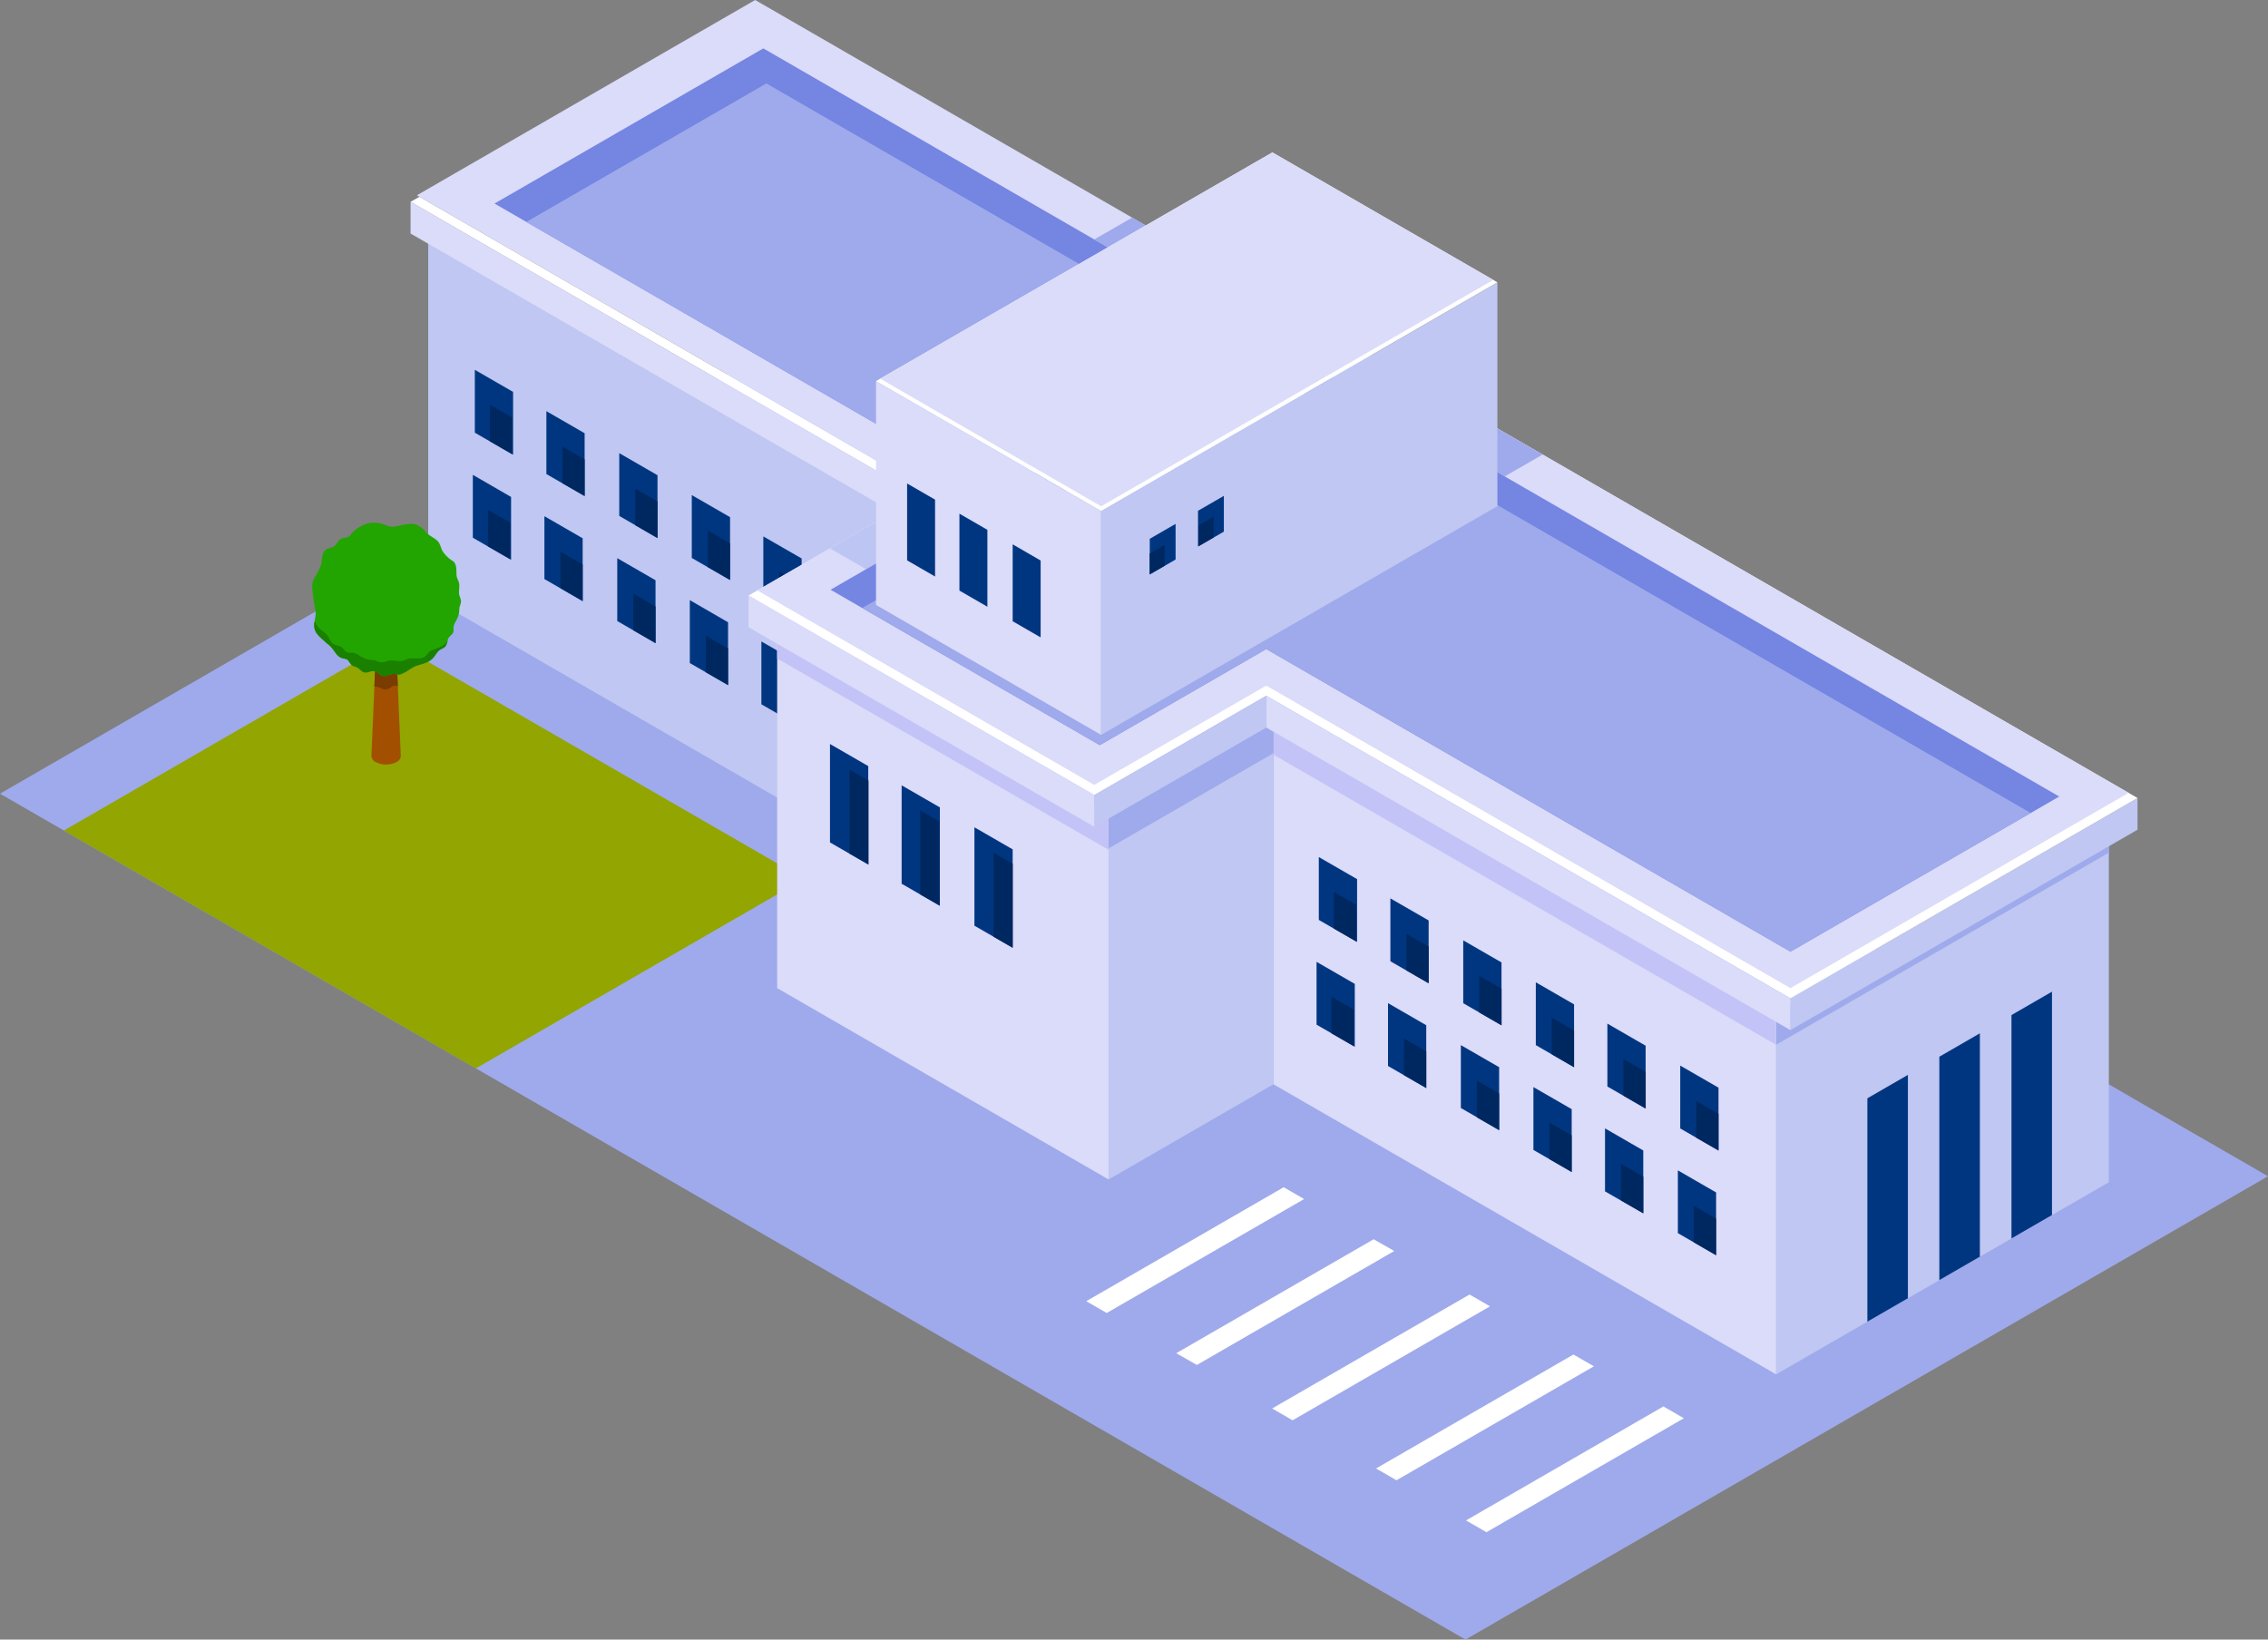 <svg xmlns="http://www.w3.org/2000/svg" viewBox="0 0 852.73 616.54"><rect x="0" y="0" width="852.73" height="616.54" fill="#808080" stroke="none"/><defs><style>.cls-1{fill:#9eaaeb;}.cls-2{fill:#92a500;}.cls-3{fill:#fff;}.cls-4{fill:#bfc7f2;}.cls-5{fill:#003680;}.cls-6{fill:#002860;}.cls-7{fill:#dbdbfa;}.cls-8{fill:#7485e2;}.cls-9{fill:#bdc5f2;}.cls-10{fill:#c3c3f7;}.cls-11{fill:#a25000;}.cls-12{fill:#7a3c00;}.cls-13{fill:#22a500;}.cls-14{fill:#1a8000;}</style></defs><title>Asset 2</title><g id="Layer_2" data-name="Layer 2"><g id="Layer_1-2" data-name="Layer 1"><path class="cls-1" d="M301.78,124.22,0,298.45,551,616.54,852.73,442.31,301.78,124.22Z"/><path class="cls-2" d="M147.43,241.05,24,312.32l154.91,89.43,123.43-71.26L147.43,241.05Z"/><path class="cls-3" d="M416.11,493.73l74.22-42.85-7.69-4.44-74.22,42.85Z"/><path class="cls-3" d="M525.06,556.63l74.22-42.85-7.69-4.44-74.22,42.85Z"/><path class="cls-3" d="M450,513.27l74.21-42.85L516.47,466l-74.22,42.85Z"/><path class="cls-3" d="M558.88,576.16l74.22-42.85-7.69-4.44L551.2,571.73l7.68,4.43Z"/><path class="cls-3" d="M486,534.07l74.22-42.85-7.69-4.44L478.3,529.63l7.68,4.44Z"/><path class="cls-4" d="M161,86.36l189,109.09V333.28L161,224.19Z"/><path class="cls-5" d="M177.78,178.56l14.38,8.31V210.5l-14.38-8.3Z"/><path class="cls-5" d="M313.67,257l14.38,8.31v23.63l-14.38-8.3Z"/><path class="cls-6" d="M319.67,270.32l8.39,4.84v13.77l-8.39-4.83V270.32Z"/><path class="cls-5" d="M232.08,209.89l14.39,8.31v23.64l-14.39-8.31Z"/><path class="cls-6" d="M238.1,223.22l8.38,4.84v13.78L238.1,237Z"/><path class="cls-6" d="M183.43,191.65l8.38,4.85v13.77l-8.38-4.84Z"/><path class="cls-5" d="M286.27,241.21l14.39,8.3v23.64l-14.39-8.31Z"/><path class="cls-6" d="M292.31,254.51l8.38,4.85v13.77l-8.38-4.84V254.51Z"/><path class="cls-5" d="M204.69,194.11l14.38,8.3v23.64l-14.38-8.31Z"/><path class="cls-5" d="M259.36,225.67,273.74,234v23.63l-14.38-8.3Z"/><path class="cls-6" d="M265.37,239l8.38,4.84v13.78l-8.38-4.84Z"/><path class="cls-6" d="M210.7,207.39l8.38,4.84V226l-8.38-4.84Z"/><path class="cls-5" d="M178.53,139.07l14.38,8.3V171l-14.38-8.3Z"/><path class="cls-5" d="M232.83,170.4l14.38,8.3v23.63L232.83,194Z"/><path class="cls-6" d="M238.84,183.72l8.38,4.84v13.77l-8.38-4.83Z"/><path class="cls-6" d="M184.17,152.16l8.38,4.84v13.77l-8.38-4.84Z"/><path class="cls-5" d="M287,201.71,301.4,210v23.64L287,225.35Z"/><path class="cls-6" d="M293.05,215l8.38,4.83v13.78l-8.38-4.84Z"/><path class="cls-5" d="M205.43,154.61l14.38,8.3v23.64l-14.38-8.3Z"/><path class="cls-5" d="M260.1,186.17l14.39,8.3v23.64l-14.39-8.3Z"/><path class="cls-6" d="M266.11,199.47l8.38,4.84v13.77l-8.38-4.83Z"/><path class="cls-6" d="M211.43,167.91l8.39,4.84v13.77l-8.39-4.84Z"/><path class="cls-4" d="M667.78,379l125.11-72.23V444.58L667.78,516.81Z"/><path class="cls-1" d="M667.78,381.31l125.11-72.22v11.54L667.78,392.86Z"/><path class="cls-5" d="M729.16,397.36l15.24-8.8v84l-15.24,8.8Z"/><path class="cls-5" d="M756.28,381.7l15.23-8.8v84l-15.23,8.8Z"/><path class="cls-5" d="M702.1,413l15.24-8.81v84L702.1,497Z"/><path class="cls-4" d="M673.18,375.42l130.5-75.34V312l-130.5,75.34Z"/><path class="cls-3" d="M476.09,261.62,411.41,299l-130-75.05L476.59,111.24,803.68,300.08l-130.5,75.34Z"/><path class="cls-7" d="M476.1,257.8l-64.69,37.35L284.72,222,476.59,111.23,800.33,298.14,673.15,371.57Z"/><path class="cls-7" d="M283.93,0,559.44,159.07,432.26,232.49,156.75,73.43Z"/><path class="cls-8" d="M287,18.2,536.69,162.37,435.64,220.71,185.93,76.54Z"/><path class="cls-1" d="M288.14,31.37l223,128.74L420.88,212.2l-223-128.74Z"/><path class="cls-3" d="M157.69,74,372.47,198l4.89,6.64-223-128.74L157.69,74Z"/><path class="cls-7" d="M154.37,75.88l197.1,113.79v12L154.37,87.82V75.88Z"/><path class="cls-1" d="M425.66,81.83,580,170.92l-14.25,8.23L411.41,90.05l14.25-8.22Z"/><path class="cls-9" d="M347.73,185.62l13.58,7.84-35.66,20.59-13.58-7.84Z"/><path class="cls-8" d="M476.09,244.07,413.5,280.2,312.28,221.76l163.64-94.47L774.23,299.52,673.18,357.86,476.09,244.07Z"/><path class="cls-1" d="M476.09,244.07,413.5,280.2l-89.32-51.56L477.1,140.35,763.52,305.71l-90.34,52.15L476.09,244.07Z"/><path class="cls-7" d="M329.37,143.35,414,192.22v84.12l-84.64-48.87Z"/><path class="cls-4" d="M414,192.22l149-86v84.12l-149,86Z"/><path class="cls-5" d="M460.15,186.46l-9.72,5.61v13.45l9.72-5.61Z"/><path class="cls-6" d="M456.33,194.25l-5.66,3.27v7.84l5.66-3.27Z"/><path class="cls-5" d="M442,197l-9.71,5.61V216L442,210.4Z"/><path class="cls-6" d="M437.91,204.89l-5.66,3.27V216l5.66-3.27Z"/><path class="cls-3" d="M478.39,57.31,563,106.17l-149,86-84.64-48.86Z"/><path class="cls-7" d="M478.39,57.31l83.05,47.94L414,190.38,331,142.43Z"/><path class="cls-7" d="M292.2,233.74l124.62,71.95V443.52L292.2,371.57Z"/><path class="cls-10" d="M292.2,233.74l124.62,71.95v13.87L292.2,247.61Z"/><path class="cls-5" d="M366.37,311.09l14.38,8.3v37l-14.38-8.3Z"/><path class="cls-6" d="M373.56,320.63l7.2,4.15v31.61l-7.2-4.15Z"/><path class="cls-5" d="M380.75,204.69l10.51,6.08v28.91l-10.51-6.07Z"/><path class="cls-5" d="M339,295.31l14.38,8.3v37L339,332.31Z"/><path class="cls-6" d="M346,304.72l7.19,4.15v31.61L346,336.33Z"/><path class="cls-5" d="M360.73,193.16l10.51,6.07v28.92l-10.51-6.07Z"/><path class="cls-5" d="M312.06,279.77l14.39,8.31v37l-14.39-8.3Z"/><path class="cls-6" d="M319.36,289.34l7.19,4.15v31.6l-7.19-4.15Z"/><path class="cls-5" d="M341.06,181.81l10.51,6.07v28.91l-10.51-6.07Z"/><path class="cls-7" d="M478.83,269.89,667.79,379V516.81l-189-109.09Z"/><path class="cls-5" d="M495.85,322.28l14.39,8.3v23.64l-14.39-8.3Z"/><path class="cls-5" d="M495,361.68l14.38,8.3v23.64L495,385.31Z"/><path class="cls-5" d="M631.74,400.7,646.13,409v23.64l-14.39-8.31Z"/><path class="cls-5" d="M630.85,440.1l14.38,8.3V472l-14.38-8.3Z"/><path class="cls-6" d="M637.74,414l8.39,4.84v13.78l-8.39-4.84Z"/><path class="cls-6" d="M636.84,453.42l8.38,4.84V472l-8.38-4.84Z"/><path class="cls-5" d="M550.16,353.61l14.38,8.3v23.64l-14.38-8.31Z"/><path class="cls-5" d="M549.26,393l14.39,8.3v23.64l-14.39-8.3Z"/><path class="cls-6" d="M556.17,366.94l8.39,4.84v13.78l-8.39-4.84Z"/><path class="cls-6" d="M555.28,406.33l8.38,4.84V425l-8.38-4.84Z"/><path class="cls-6" d="M501.5,335.37l8.38,4.84V354l-8.38-4.85Z"/><path class="cls-6" d="M500.61,374.77l8.38,4.84v13.78l-8.38-4.84Z"/><path class="cls-5" d="M604.35,384.92l14.38,8.3v23.64l-14.38-8.3Z"/><path class="cls-5" d="M603.46,424.31l14.38,8.31v23.63L603.46,448Z"/><path class="cls-6" d="M610.38,398.23l8.38,4.84v13.78L610.38,412Z"/><path class="cls-6" d="M609.48,437.63l8.38,4.84v13.78l-8.38-4.84Z"/><path class="cls-5" d="M522.76,337.82l14.39,8.3v23.64l-14.39-8.3Z"/><path class="cls-5" d="M521.87,377.21l14.38,8.31v23.63l-14.38-8.3Z"/><path class="cls-5" d="M577.44,369.38l14.38,8.3v23.64L577.44,393Z"/><path class="cls-5" d="M576.54,408.78l14.39,8.3v23.64l-14.39-8.31Z"/><path class="cls-6" d="M583.44,382.68l8.38,4.84V401.3l-8.38-4.85Z"/><path class="cls-6" d="M582.54,422.07l8.38,4.84v13.78l-8.38-4.84Z"/><path class="cls-6" d="M528.77,351.12l8.38,4.84v13.77l-8.38-4.84Z"/><path class="cls-6" d="M527.87,390.51l8.38,4.84v13.78l-8.38-4.84Z"/><path class="cls-10" d="M478.83,269.89,667.79,379v13.87l-189-109.09Z"/><path class="cls-4" d="M416.82,305.83l62-35.8V407.72l-62,35.8Z"/><path class="cls-1" d="M416.82,305.83l62-35.8v13.18l-62,35.8Z"/><path class="cls-4" d="M411.41,299l64.67-37.34v11.95l-64.67,37.34V299Z"/><path class="cls-7" d="M281.42,223.91l130,75v12l-130-75.05Z"/><path class="cls-7" d="M476.09,261.62l197.09,113.8v11.95L476.09,273.57Z"/><path class="cls-11" d="M148.09,223l2.6,61.12h0a2.64,2.64,0,0,1-1.61,2.44,8.66,8.66,0,0,1-7.81,0,2.66,2.66,0,0,1-1.61-2.44h0l2.6-61.12a1.44,1.44,0,0,0,.85,1.19,4.55,4.55,0,0,0,4.13,0,1.46,1.46,0,0,0,.86-1.19Z"/><path class="cls-12" d="M149.58,258a2.89,2.89,0,0,0-1.28-.13c-1.46.22-2.19,1.73-3.87,1.39-.86-.18-1.58-.73-2.43-.94a7.46,7.46,0,0,0-1.25-.13l1.49-35.2a1.43,1.43,0,0,0,.86,1.19,4.55,4.55,0,0,0,4.13,0,1.43,1.43,0,0,0,.86-1.19Z"/><path class="cls-13" d="M145.35,197.59a11.16,11.16,0,0,0,1.8.5,18.32,18.32,0,0,0,2.3-.28,36.09,36.09,0,0,1,4.72-.81c2.77-.12,4.47,1.34,6,3.12-.05-.15.19.26.31.37.31.25.62.5.94.74.87.62,1.82,1.11,2.65,1.78,1.55,1.26,1.49,2.72,2.37,4.31a12.64,12.64,0,0,0,3.05,3.14c.49.43,1.12.58,1.5,1.28.79,1.46.54,3,.66,4.57.09,1.17.87,2.12,1,3.28.18,1.43-.28,2.9.07,4.31a12.55,12.55,0,0,1,.63,2.06,7.72,7.72,0,0,1-.55,2.25c-.17.72-.08,1.47-.2,2.2a9.34,9.34,0,0,1-.71,2.23,6.47,6.47,0,0,1-.36.69c-.07.12-.17.48-.22.35a7.63,7.63,0,0,0-.78,2c-.11.73.18,1.45-.13,2.16s-1.27,1.31-1.74,2.07-.49,2-1.06,2.9-1.88,1.17-2.7,1.92c-1,1-1.54,2.3-2.63,3.21-1.9,1.59-4.19,1.76-6.42,2.66-.17.08-2.14.85-2,1.19a13.68,13.68,0,0,1-3.48,1.83c-.84.22-1.81-.28-2.69-.2-1.34.12-2.42,1.13-3.83.72-1.23-.35-2-1.61-3.3-1.78-1.47-.2-2.59,1.06-4.1.26-.79-.41-1.31-1.14-2.07-1.58s-1.54-.45-2.16-1c-1.18-1.06-1-2.09-2.75-2.37-2.57-.4-3.06-2-4.54-3.8a11.06,11.06,0,0,0-1.51-1.55l-.55-.41a1.71,1.71,0,0,1-.21-.19c-1.48-1.43-3.47-2.77-4.24-4.75-.86-2.21.46-4.56.22-6.83-.15-1.4-.46-2.76-.71-4.11.29.06-.08-.58-.1-.87,0-.58-.12-1.17-.19-1.75-.21-1.78-.54-3.93.33-5.59,1-1.94,2.15-3.43,2.76-5.6.45-1.6.14-3.3,1.1-4.76s2.51-1.26,3.81-2.07c1-.6,1.23-1.86,2.14-2.53s2.21-.6,3.2-1a2.73,2.73,0,0,0,1.2-1.2c-.06-.22.53-.63.65-.74a15.76,15.76,0,0,1,2.58-1.88,10,10,0,0,1,7.43-1.25,20.82,20.82,0,0,1,2.43.78"/><path class="cls-14" d="M118.38,233.57a8.52,8.52,0,0,0,1.21,2.2c1,1.26,2.46,1.88,3.47,3.08.8.94,1,2.34,2,3.09s2.23.66,3.19,1.31,1.33,1.58,2.24,2,1.6.09,2.4.24a8.13,8.13,0,0,1,2.2,1c-.14,0,.25.18.39.26a5.52,5.52,0,0,0,.75.42,10.3,10.3,0,0,0,2.45.9c.81.16,1.64.1,2.44.31a8.93,8.93,0,0,0,2.5.72,14.73,14.73,0,0,0,2.32-.62c1.59-.33,3.21.24,4.81.1,1.3-.11,2.4-.94,3.69-1,1.77-.06,3.47.28,5.14-.54.79-.39,1-1.1,1.49-1.62,1.12-1.17,3.25-1.5,4.74-2.26a5.18,5.18,0,0,0,2.54-2.42,7.46,7.46,0,0,1-.71,2.07c-.63,1-1.88,1.17-2.7,1.92-1,.95-1.54,2.3-2.63,3.21-1.9,1.59-4.19,1.76-6.42,2.67-.17.07-1.31.81-2,1.18a16.5,16.5,0,0,1-3.48,1.83c-.84.22-1.81-.27-2.69-.2-1.34.12-2.42,1.13-3.83.72-1.23-.35-2-1.6-3.3-1.77-1.47-.2-2.59,1-4.1.25-.78-.41-1.31-1.14-2.07-1.58s-1.54-.45-2.16-1c-1.18-1.06-1-2.09-2.75-2.36-2.57-.41-3.06-2-4.54-3.81a11,11,0,0,0-1.51-1.54c-.18-.15-.37-.28-.55-.42s-.28-.25-.21-.18c-1.48-1.44-3.47-2.77-4.24-4.75a6.33,6.33,0,0,1-.12-3.4Z"/></g></g></svg>